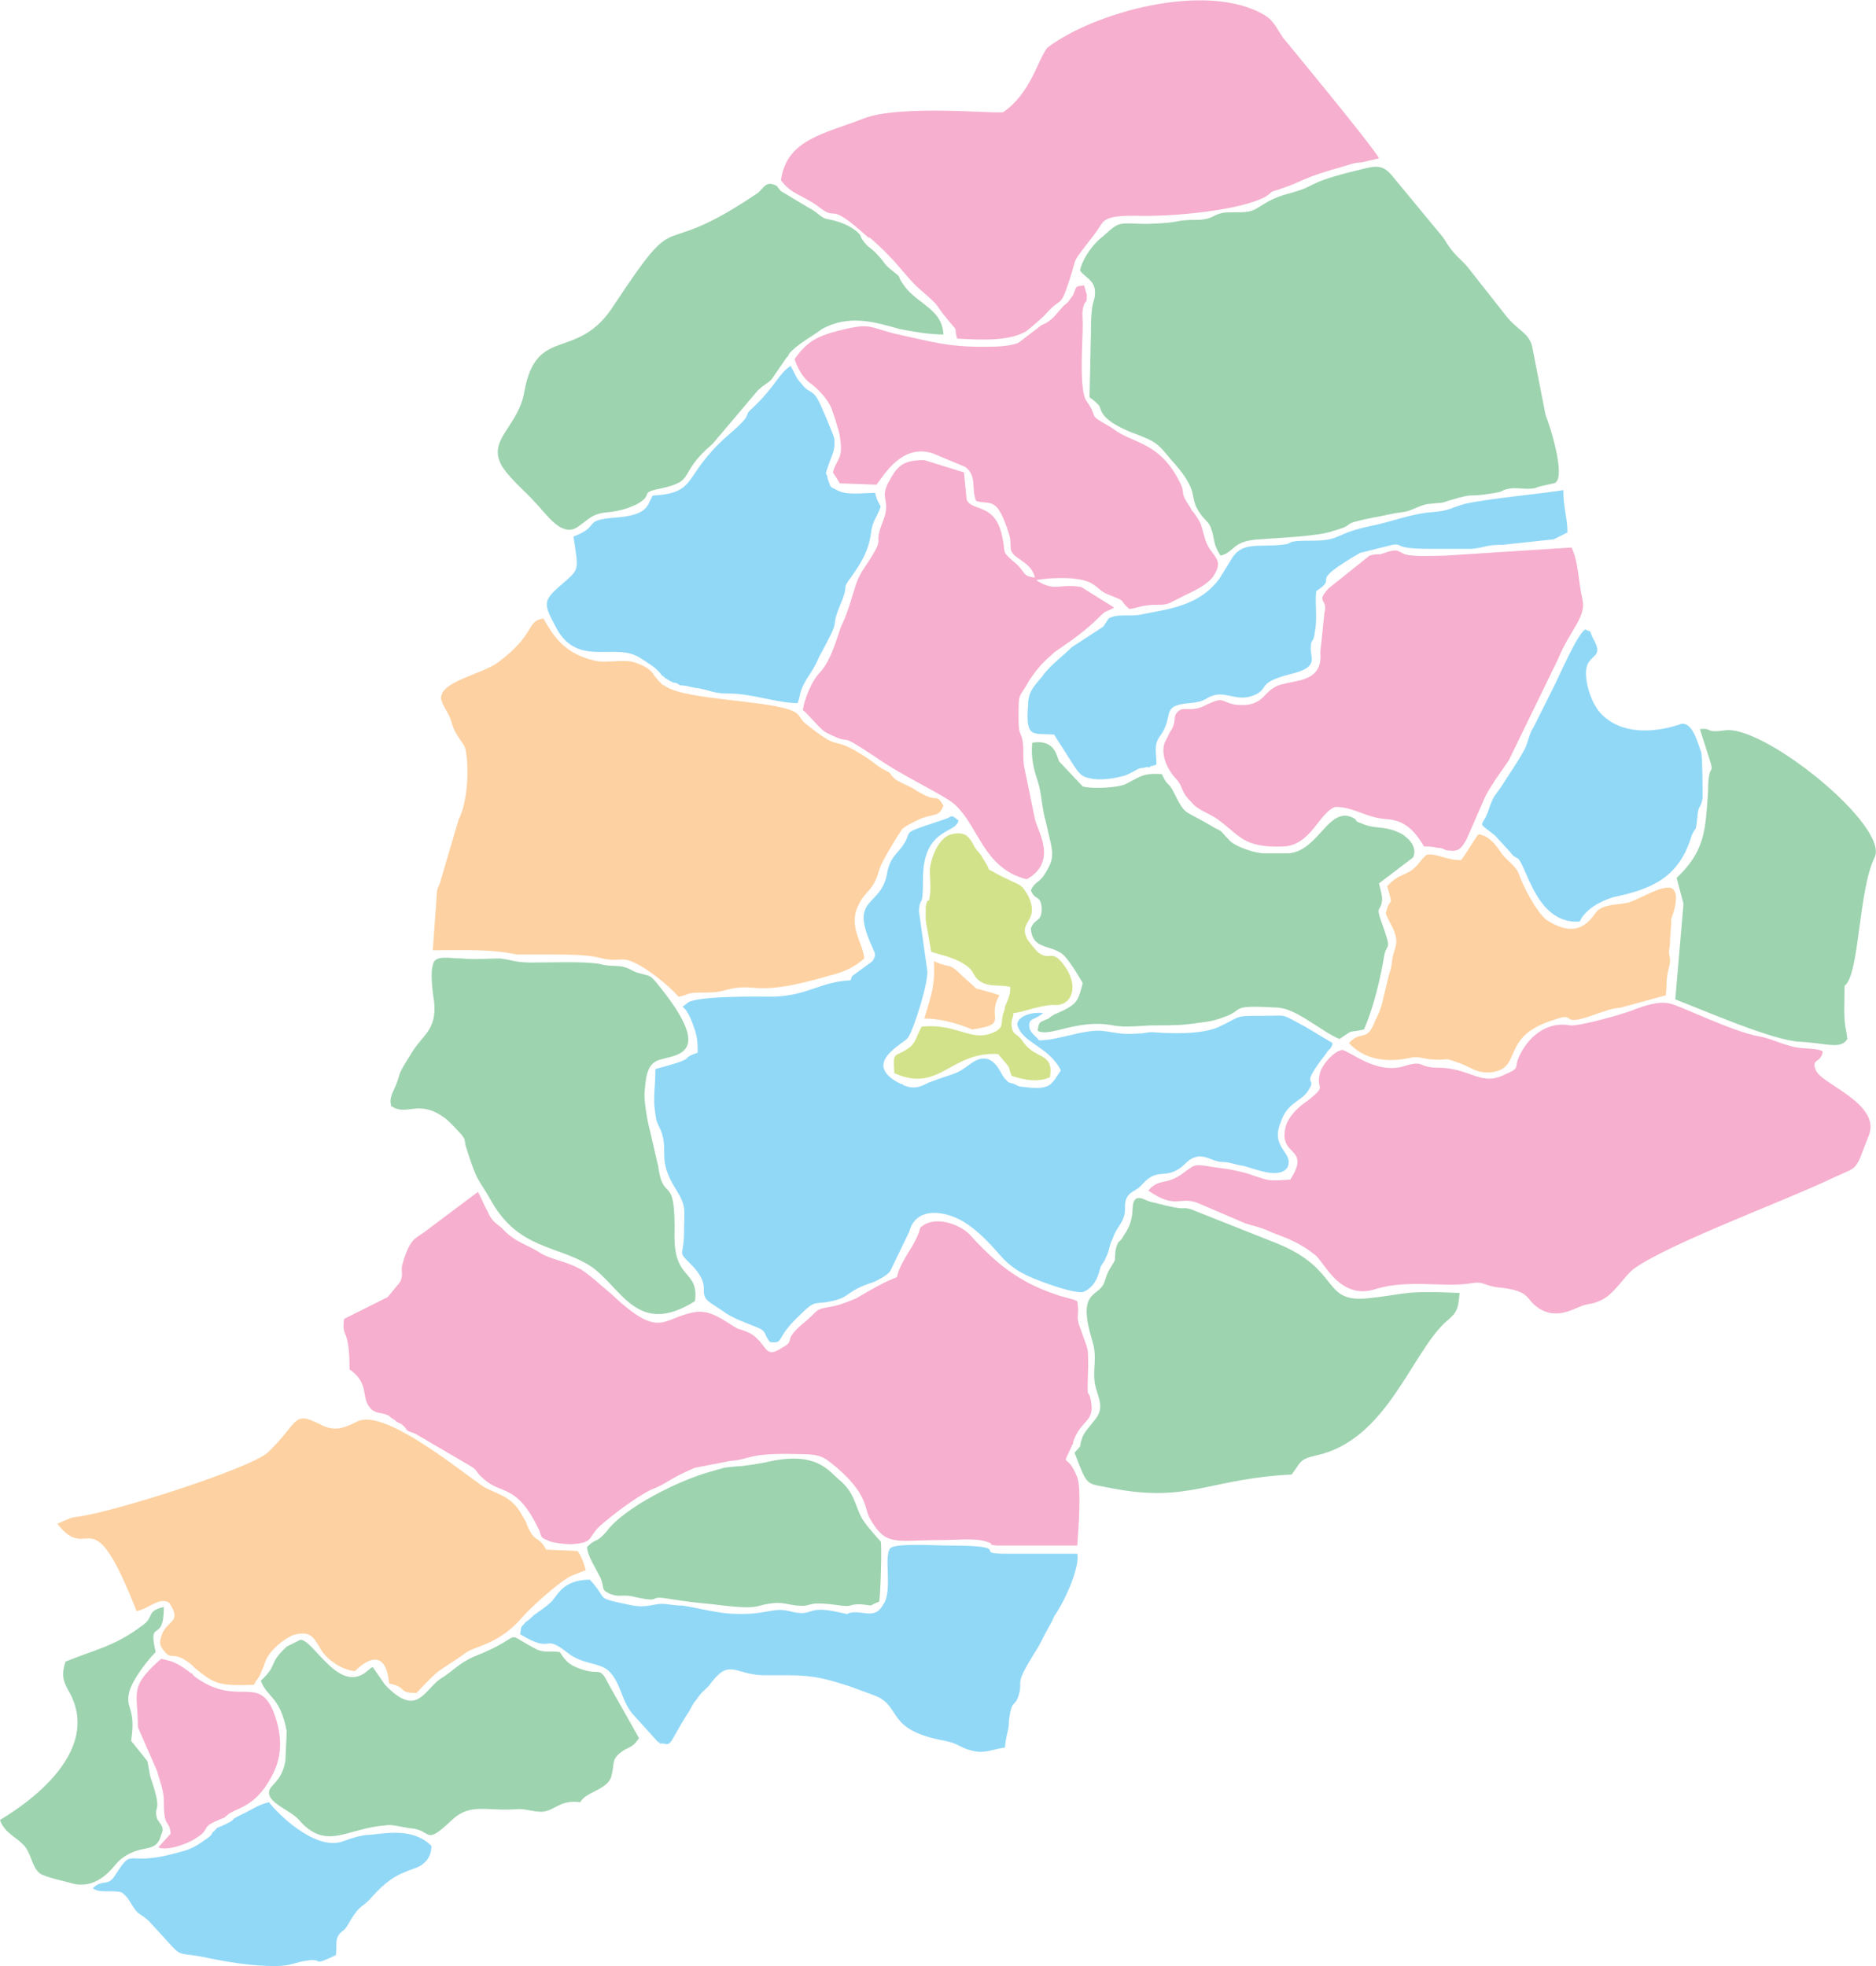 <svg viewBox="0 0 1374 1440" fill="none" xmlns="http://www.w3.org/2000/svg">
        <path fill-rule="evenodd" clip-rule="evenodd" class="state-map-path" id="borno_state_SWKnEun6A"
            d="M481 497C478 494 478 490 467 486C459 482 445 486 436 484C415 479 407 469 398 453C385 455 393 464 365 485C353 494 322 499 323 512C325 519 329 522 331 530C334 540 340 544 341 549C344 564 342 589 336 600L323 644C322 649 320 650 320 654L317 696C340 696 359 695 378 699H403C440 699 436 702 448 703C453 703 458 702 462 704C473 708 490 722 497 730C504 729 502 727 513 727C521 727 525 727 532 725C555 719 551 731 606 715C618 712 625 709 633 702C632 691 623 681 627 667C633 651 639 655 644 637C646 630 660 608 661 607C663 605 673 600 676 599C685 596 688 598 691 590C684 579 689 591 668 577C664 575 661 574 656 571C649 565 656 568 646 563C641 560 639 557 625 549C608 540 615 550 590 530C586 527 586 523 581 521C565 513 504 513 488 503H489C488 503 487 503 487 502C486 502 486 502 486 502C486 502 484 501 484 500C484 500 483 500 483 499C482 499 482 498 481 497Z"
            fill="#FDD1A1" />
        <path fill-rule="evenodd" clip-rule="evenodd" class="state-map-path" id="borno_state_IT8h5g5x0"
            d="M478 363C474 370 475 377 452 379C425 381 441 385 420 393C424 420 425 416 408 431C397 441 399 444 408 461C424 489 451 470 469 482C475 486 481 489 485 495C486 495 486 495 486 496H487C487 497 487 497 488 497C489 498 490 498 491 499C492 499 493 500 493 500C494 500 494 500 494 500C495 500 497 501 498 502C498 502 498 502 499 502C503 502 508 504 511 504C522 506 522 508 535 508C550 508 570 515 584 515C587 509 584 509 591 497C595 491 597 488 600 481C618 448 607 464 615 444C622 428 617 432 621 426C628 416 636 406 638 390C639 381 643 378 645 371C643 367 642 366 641 361C632 361 620 363 613 359C608 356 609 359 606 350V349C605 346 605 349 605 346L607 340C609 334 612 330 611 321C611 320 600 293 598 291C595 286 591 287 587 281C583 277 582 273 579 268C570 274 568 283 551 299C543 306 554 301 533 319C499 349 512 361 478 363Z"
            fill="#91D8F7" />
        <path fill-rule="evenodd" clip-rule="evenodd" class="state-map-path" id="borno_state_UfPns6azY"
            d="M252 966C250 981 256 971 256 1003C272 1014 263 1025 273 1033C278 1036 279 1034 285 1037C287 1039 286 1038 289 1040C291 1042 292 1042 294 1043C300 1048 295 1047 304 1050L345 1074C350 1077 349 1079 353 1082C367 1096 378 1085 395 1121C397 1127 396 1126 403 1129C406 1130 413 1131 418 1131C435 1130 430 1127 439 1118C448 1110 465 1097 477 1091C490 1086 488 1084 509 1075L535 1070C550 1069 547 1064 584 1065C602 1065 603 1067 613 1075C636 1095 633 1105 637 1112C649 1133 655 1128 689 1128C704 1128 715 1126 725 1130C728 1132 723 1131 730 1132H789C790 1119 792 1090 789 1082C781 1062 777 1077 785 1059C785 1058 786 1058 786 1057V1056C792 1039 802 1042 799 1026C797 1015 796 1030 797 1001C797 987 797 989 793 978L792 975C787 963 791 965 789 953C785 951 778 950 773 948C746 939 729 925 710 904C703 897 687 891 677 897C671 901 677 897 668 913C643 952 677 921 627 951C622 953 615 956 609 957C597 959 600 959 591 967C571 983 584 981 573 987C561 995 562 987 554 980C550 976 546 975 540 973C531 968 521 959 509 961C485 965 484 982 448 948C443 944 429 931 424 929C413 923 403 923 393 916C386 912 377 909 370 902C368 900 369 901 367 899C362 895 360 894 357 887C354 882 353 878 350 873L310 903C304 907 300 908 295 925C293 931 296 933 293 939L284 950L252 966Z"
            fill="#F6AFCE" />
        <path fill-rule="evenodd" clip-rule="evenodd" class="state-map-path" id="borno_state_QxiW0CBAf"
            d="M624 715L623 718C601 719 592 729 567 730C557 730 508 729 503 735C497 740 501 733 507 749C510 757 511 760 511 771C496 776 514 774 480 783C480 797 478 804 480 816C481 823 481 821 484 828C490 843 481 849 495 871C503 884 501 885 501 902C501 922 495 915 508 928C523 945 508 947 523 956L529 960C537 966 547 969 554 972C562 975 559 977 564 983C575 984 567 981 585 964C599 950 595 957 613 952C623 949 621 945 640 939C644 937 650 934 652 931L666 902C671 883 693 887 706 895C722 905 733 921 737 924C740 927 747 932 750 933C752 935 788 949 794 946C803 942 805 932 806 928C807 926 809 924 810 921C813 915 812 913 815 907C817 901 820 898 822 894C826 886 822 882 826 876C829 872 833 872 837 867C848 855 853 864 865 855C869 852 871 848 878 847C885 847 887 850 894 851C901 851 904 853 911 854C919 856 937 864 943 855C948 844 930 841 938 822C943 807 953 807 958 799C966 787 950 799 971 772C974 767 975 769 976 764L956 752C937 742 944 744 926 744C903 744 910 744 893 752C880 758 857 757 844 756C839 756 839 757 833 757C821 758 816 756 807 755C793 754 775 762 761 762C759 759 755 757 754 753C753 745 757 748 764 742C756 741 746 744 745 750C748 764 768 766 777 784C770 794 770 799 749 796C746 796 745 795 743 794C737 792 740 794 736 790C733 788 728 767 711 779C699 788 701 785 680 793C674 796 670 798 662 795C662 795 662 795 661 794H660C629 779 663 764 665 760C669 755 681 717 679 710L673 667C674 655 676 667 676 644C676 606 700 611 702 601C696 596 698 598 692 600L677 605C660 611 669 609 660 621C654 628 652 630 650 638C646 666 621 655 639 694C641 699 642 699 639 704L624 715Z"
            fill="#91D8F7" />
        <path fill-rule="evenodd" clip-rule="evenodd" class="state-map-path" id="borno_state_eYnHpRpba"
            d="M983 769C977 770 969 779 967 785C963 799 973 794 958 806C952 810 945 816 942 824C935 848 961 839 945 864C929 865 930 865 918 861C910 858 899 856 890 855C872 852 876 853 864 861C853 868 849 863 841 872C861 886 864 876 877 881L912 896C918 898 924 899 930 902C939 906 949 908 963 919C970 924 981 953 1008 944C1031 937 1057 943 1077 940C1087 938 1087 942 1098 943C1118 945 1118 950 1123 955C1138 969 1153 958 1160 956C1163 955 1167 955 1171 953C1182 949 1189 935 1197 929C1224 910 1309 879 1344 862C1357 856 1358 857 1362 849L1369 831C1377 808 1334 794 1330 784C1326 775 1334 779 1335 770C1329 767 1320 769 1311 766C1303 764 1295 760 1288 759C1270 756 1229 736 1223 735C1214 733 1204 737 1198 739C1192 742 1156 752 1150 751C1134 748 1121 758 1114 771C1107 784 1116 781 1100 788C1084 795 1076 782 1053 782C1038 782 1044 776 1028 781C1008 787 989 770 983 769Z"
            fill="#F6AFCE" />
        <path fill-rule="evenodd" clip-rule="evenodd" class="state-map-path" id="borno_state_iOTXb2e65"
            d="M791 198C794 203 802 205 802 214C802 223 799 217 799 244L798 291C801 293 803 295 805 297C807 301 806 307 827 316C848 324 847 324 858 337C877 358 872 362 876 371C881 381 885 381 887 387C890 395 888 398 894 407C905 404 902 396 923 395C934 394 965 393 976 389C997 383 977 385 1006 379C1013 378 1019 376 1028 375C1035 374 1041 369 1048 369C1054 368 1055 369 1060 367C1083 360 1072 365 1095 361C1102 360 1099 359 1105 358C1109 357 1114 358 1118 358C1126 358 1124 357 1129 356L1138 354C1148 352 1135 311 1132 304L1122 253C1119 243 1111 242 1102 230L1076 197C1070 189 1066 189 1057 174L1019 128C1011 119 1006 122 989 126C954 135 966 136 943 142C925 147 922 154 914 155C909 156 900 155 895 156C887 158 889 160 879 161C857 161 869 163 841 164C819 164 821 161 808 173C801 178 793 189 791 198Z"
            fill="#9DD3AF" />
        <path fill-rule="evenodd" clip-rule="evenodd" class="state-map-path" id="borno_state_gkkciDwR4"
            d="M719 254C694 254 681 250 658 245C636 240 639 236 615 242C599 246 591 250 582 263C584 270 589 278 594 281C599 285 605 291 608 297C609 298 615 317 615 319C618 337 613 335 610 346C612 349 614 352 615 354L642 355C648 347 661 325 683 332L707 342C716 349 711 358 715 367C726 370 730 363 739 391C742 401 737 403 746 409C750 412 756 415 758 423C748 422 752 419 742 411C733 403 737 406 734 393C729 368 712 375 708 366L706 346L677 337C663 337 658 340 652 351C643 366 653 365 647 381C638 403 651 389 633 416C625 427 625 440 616 459C613 467 609 483 601 492C594 499 589 513 588 520C594 525 601 535 606 537C628 548 609 533 642 555C662 569 691 582 699 589C717 605 720 636 752 644C775 631 760 609 758 600L750 561C749 555 750 549 749 543C748 536 746 539 746 527C746 505 746 513 754 498C761 488 764 485 772 478C774 476 791 466 804 453C811 446 809 449 816 445L792 430C776 427 773 434 759 425C761 424 788 421 799 427C806 431 805 433 813 436C826 441 819 439 827 446C835 445 833 444 844 443C855 443 854 443 862 439C871 434 881 431 888 423C898 409 887 408 883 396C879 383 881 385 874 375C872 373 873 374 872 372C863 359 869 363 864 353C850 325 832 325 818 316C815 314 814 313 812 312C796 303 805 307 796 294C790 287 793 250 793 238C793 231 792 229 794 223C795 220 796 223 796 216L794 209C787 210 789 209 786 216C783 220 783 221 779 224L772 232C769 235 766 237 763 238L746 251C739 254 728 254 719 254Z"
            fill="#F6AFCE" />
        <path fill-rule="evenodd" clip-rule="evenodd" class="state-map-path" id="borno_state_Jx7ZhG4Wn"
            d="M632 87C604 98 576 102 572 132C579 142 588 143 599 151C615 164 604 145 636 174H637C659 193 663 203 675 213C690 226 684 222 694 234C703 245 698 237 701 248C719 249 738 250 751 243C754 241 763 233 765 231C778 216 776 227 783 206C790 185 783 196 802 171C809 162 806 158 831 158C859 159 909 154 927 144C933 140 929 141 936 139C957 132 951 131 987 121C990 120 993 119 997 119L1010 116C1007 109 940 28 940 28C935 21 933 15 926 11C884 -14 801 9 767 35C760 44 755 68 735 82C734 84 659 76 632 87Z"
            fill="#F6AFCE" />
        <path fill-rule="evenodd" clip-rule="evenodd" class="state-map-path" id="borno_state_glIdS7jEY"
            d="M42 1116C66 1147 66 1093 100 1180C108 1179 117 1169 124 1174C133 1188 124 1186 119 1196C117 1202 116 1204 120 1209C126 1217 126 1208 140 1219C140 1219 142 1221 143 1222C157 1233 159 1235 186 1234C189 1228 189 1231 192 1223C194 1219 194 1216 197 1212C201 1206 211 1198 217 1197C230 1194 231 1203 237 1211C241 1216 250 1223 260 1224C260 1224 282 1200 285 1233C299 1236 291 1240 305 1240C325 1219 318 1227 342 1210C350 1205 366 1204 383 1184C387 1179 411 1157 419 1154L429 1150C428 1146 426 1140 423 1136L400 1135C394 1124 392 1131 386 1117C385 1114 385 1114 383 1111C374 1093 361 1095 350 1086C333 1074 281 1032 262 1041C252 1046 245 1049 234 1043C214 1033 219 1042 196 1064C182 1076 82 1108 56 1111C51 1112 54 1111 49 1113L42 1116Z"
            fill="#FDD1A1" />
        <path fill-rule="evenodd" clip-rule="evenodd" class="state-map-path" id="borno_state_EuvGpMcZG"
            d="M1058 407C1049 407 1036 408 1029 406C1024 404 1024 402 1017 404C1014 405 1014 405 1011 406C1008 406 1006 406 1003 407L973 431C963 442 973 438 970 449L967 478C969 499 950 498 940 501C924 504 928 519 904 516C894 514 897 510 884 516C871 523 867 516 862 522C859 525 862 529 857 536L853 544C850 553 855 563 860 569C868 577 863 578 873 588C878 594 887 596 893 601C908 612 911 621 939 620C960 620 966 595 978 591C992 591 1000 599 1016 600C1030 601 1037 610 1043 620C1046 620 1049 620 1053 621C1058 621 1057 623 1062 623C1069 624 1071 620 1074 615L1088 583C1094 572 1099 566 1105 557L1141 483C1150 461 1162 452 1159 439C1156 426 1156 411 1151 401L1058 407Z"
            fill="#F6AFCE" />
        <path fill-rule="evenodd" clip-rule="evenodd" class="state-map-path" id="borno_state_I8XKAg75d"
            d="M787 1064C797 1090 795 1086 814 1090C871 1101 885 1083 946 1080C953 1071 951 1069 964 1066C1015 1055 1033 993 1058 969C1066 962 1068 961 1069 947C1027 945 1030 948 1001 951C968 954 982 930 936 911L873 886C864 883 872 888 846 881C839 880 836 876 832 878C827 882 833 891 823 905C820 911 819 907 817 916C816 925 818 921 813 929C810 934 810 937 808 941C803 950 789 946 800 982C804 995 800 1002 802 1014C804 1024 810 1031 801 1041C798 1045 795 1048 793 1052C789 1063 794 1056 787 1064Z"
            fill="#9DD3AF" />
        <path fill-rule="evenodd" clip-rule="evenodd" class="state-map-path" id="borno_state_H6u1qfirV"
            d="M755 652C758 660 762 655 763 665C763 676 758 672 755 680C756 695 768 692 777 698C782 701 790 715 793 720C790 732 789 735 779 740C775 742 771 743 768 746C761 749 761 748 760 755C769 760 789 746 815 751C825 753 836 751 846 751C860 751 866 751 879 749C888 748 891 747 899 744C911 739 901 736 936 738C950 739 967 755 981 761C993 753 986 757 999 754C1006 738 1011 717 1014 699C1016 690 1020 698 1011 673C1008 664 1011 667 1012 661C1013 657 1011 652 1010 647L1035 628C1038 621 1033 615 1027 611C1014 604 1008 608 997 603C991 601 995 601 991 599C973 590 966 623 944 625C940 625 930 625 926 625C919 625 904 620 900 615C893 608 897 610 889 606C866 592 869 599 859 579C855 572 855 576 851 567C837 566 835 569 825 574C820 577 800 578 793 576L776 558C774 556 774 541 756 544C755 555 757 563 760 572C763 581 763 592 766 602C771 625 774 627 764 642C760 647 758 646 755 652Z"
            fill="#9DD3AF" />
        <path fill-rule="evenodd" clip-rule="evenodd" class="state-map-path" id="borno_state_JrjLbEzA4"
            d="M450 223C423 266 393 237 384 287C380 311 359 321 366 338C369 347 388 363 391 367C400 376 411 394 423 386C432 380 433 376 447 375C455 374 461 372 467 369C479 362 468 361 483 358C511 352 495 348 522 325L555 286C559 282 562 281 565 278L576 262C578 260 577 261 578 259C584 252 594 247 602 241C622 230 641 236 659 241C669 243 681 245 691 245C690 226 672 223 662 209C655 199 663 206 652 197C647 193 648 192 643 187C638 181 636 182 632 176C629 172 632 174 628 170C620 163 609 161 604 160C600 158 598 155 592 152L572 140C569 137 570 136 566 135C560 133 558 140 554 142C477 194 501 146 450 223Z"
            fill="#9DD3AF" />
        <path fill-rule="evenodd" clip-rule="evenodd" class="state-map-path" id="borno_state_gsQTnwcvY"
            d="M288 811C299 817 307 805 326 819C330 822 335 828 338 831C341 835 340 834 341 839C350 868 350 862 360 880C380 915 408 912 432 927C455 942 466 980 509 953C512 930 494 938 494 906C495 857 486 883 482 854L476 828C474 821 472 808 472 801C473 791 473 781 481 777C492 772 527 776 481 720C476 714 476 715 469 713C464 712 461 709 456 708C451 707 446 708 439 706C428 704 402 705 390 705C377 705 375 703 366 702C358 702 347 703 338 702C329 702 318 699 317 707C315 713 317 728 318 734C320 755 309 758 301 772C298 777 293 784 292 789C289 799 286 801 286 807C287 813 286 809 288 811Z"
            fill="#9DD3AF" />
        <path fill-rule="evenodd" clip-rule="evenodd" class="state-map-path" id="borno_state_OdDocN2wg"
            d="M432 1157C412 1157 408 1169 404 1173C400 1177 395 1180 391 1183C390 1184 387 1187 385 1188C381 1193 382 1190 381 1197C406 1212 397 1196 415 1210C427 1220 440 1217 447 1225C455 1234 455 1245 463 1255L482 1276C483 1276 483 1276 483 1277H486C492 1279 491 1275 503 1256C506 1252 507 1248 510 1245C514 1239 515 1239 519 1235C534 1214 537 1226 558 1227C565 1227 571 1227 577 1227C597 1227 606 1230 622 1235L641 1242C661 1250 648 1267 692 1275C702 1277 703 1280 711 1282C721 1285 727 1281 736 1280C737 1269 739 1268 739 1260C741 1244 743 1251 746 1242C750 1229 741 1237 760 1207C763 1202 765 1197 768 1192C769 1190 771 1187 772 1184C781 1171 791 1147 789 1138H736C711 1138 745 1132 694 1132C686 1132 656 1130 652 1134C647 1140 654 1165 647 1175C641 1186 634 1180 624 1181C618 1182 624 1183 615 1181C589 1175 597 1185 578 1180C566 1177 561 1183 538 1182C527 1182 508 1177 500 1176C492 1176 487 1174 481 1175C471 1177 468 1177 459 1175C435 1170 446 1172 432 1157Z"
            fill="#91D8F7" />
        <path fill-rule="evenodd" clip-rule="evenodd" class="state-map-path" id="borno_state_JZRAjgsvb"
            d="M425 1320C429 1312 446 1311 448 1300C450 1292 448 1289 454 1284C460 1279 463 1281 468 1273L446 1234C439 1220 440 1227 427 1223C418 1220 415 1218 410 1210C401 1209 398 1211 391 1207C367 1194 386 1198 348 1213C336 1218 332 1224 322 1230C310 1239 305 1258 282 1234L273 1221C269 1223 272 1222 270 1223C249 1243 230 1201 220 1201L210 1206C196 1219 204 1219 191 1231C196 1244 205 1242 210 1268L209 1290C206 1306 197 1307 197 1313C197 1321 213 1326 219 1333C239 1356 254 1339 282 1337C287 1336 293 1338 300 1339C317 1340 310 1353 331 1333C345 1320 356 1327 380 1325C386 1325 390 1327 397 1327C407 1326 410 1318 425 1320Z"
            fill="#9DD3AF" />
        <path fill-rule="evenodd" clip-rule="evenodd" class="state-map-path" id="borno_state_nWPgJS7Ia"
            d="M1233 662L1227 732C1248 740 1298 762 1318 763C1338 764 1348 769 1353 761L1352 754C1350 747 1351 730 1351 722C1362 714 1361 652 1373 628C1384 605 1291 530 1263 535C1248 537 1255 533 1245 534C1260 581 1251 549 1251 580C1249 608 1249 623 1228 643L1233 662Z"
            fill="#9DD3AF" />
        <path fill-rule="evenodd" clip-rule="evenodd" class="state-map-path" id="borno_state_TNPWXjRiX"
            d="M961 396C939 396 949 398 939 399C921 401 909 396 901 411L893 424C878 444 856 446 836 450C828 452 819 449 812 453L808 459L785 474C779 480 771 486 766 492C764 494 764 495 762 497C757 503 753 507 753 516C751 541 756 537 772 538L786 560C790 566 792 569 798 570C806 572 817 570 824 568C829 566 830 565 834 563C837 562 836 563 839 562C844 561 838 563 842 562C843 561 843 561 844 561L847 560C847 552 845 546 849 540C861 524 849 517 871 515C884 514 882 511 890 509C900 507 908 515 921 508C929 503 922 500 944 494C966 489 960 483 960 475C960 467 962 472 963 463C965 453 963 443 964 433C982 421 955 429 996 405L1020 399C1029 398 1019 402 1048 402H1078C1088 401 1088 399 1101 399L1138 395L1148 390C1148 379 1145 372 1145 359C1126 362 1091 365 1073 369C1062 372 1062 374 1050 375C1034 376 1020 382 1005 385C976 391 983 396 961 396Z"
            fill="#91D8F7" />
        <path fill-rule="evenodd" clip-rule="evenodd" class="state-map-path" id="borno_state_f50AEz7wL"
            d="M1070 630C1059 630 1053 625 1045 626C1040 630 1039 634 1033 638C1024 643 1024 641 1016 649C1021 667 1018 655 1015 669C1017 676 1025 684 1022 694C1018 706 1021 703 1017 715L1012 736C1010 742 1009 744 1007 748C1001 764 997 754 988 764C1000 777 1017 778 1032 775C1039 773 1043 776 1050 776C1060 777 1057 774 1067 778C1071 779 1078 783 1081 784C1086 786 1093 786 1098 784C1113 778 1102 758 1138 747C1157 740 1139 754 1171 742C1178 740 1178 739 1187 738L1220 729C1221 721 1220 718 1222 710C1225 699 1221 702 1223 693C1223 686 1224 681 1224 673C1229 660 1228 653 1225 651C1219 647 1202 658 1193 661C1184 663 1176 662 1170 667C1166 671 1158 690 1133 674C1125 668 1115 648 1112 639C1109 633 1103 630 1099 624C1095 618 1090 612 1083 611C1080 614 1073 627 1070 630Z"
            fill="#FDD1A1" />
        <path fill-rule="evenodd" clip-rule="evenodd" class="state-map-path" id="borno_state_cwHCIZi4U"
            d="M1157 675C1161 666 1172 660 1182 657C1211 651 1230 642 1239 612C1242 605 1242 610 1243 600C1244 588 1245 594 1247 585C1247 579 1247 556 1246 551C1243 543 1240 530 1232 530C1215 536 1191 539 1175 525C1165 517 1160 497 1162 489C1164 479 1175 482 1167 468C1163 460 1167 464 1161 461C1155 465 1143 493 1138 503L1123 533C1120 537 1119 545 1116 550C1111 559 1104 569 1099 577C1094 584 1094 583 1091 591C1086 608 1080 600 1095 612L1106 624C1109 628 1109 627 1112 629C1119 637 1126 677 1157 675Z"
            fill="#91D8F7" />
        <path fill-rule="evenodd" clip-rule="evenodd" class="state-map-path" id="borno_state_W9Gi3sscO"
            d="M430 1133C430 1139 436 1148 440 1156C443 1164 440 1164 446 1167C452 1170 456 1168 462 1169C488 1175 472 1168 490 1171C502 1173 511 1174 522 1175C561 1180 551 1175 569 1174C576 1174 580 1176 585 1176C596 1177 589 1172 616 1176C625 1177 621 1175 630 1175C642 1176 634 1177 644 1173C645 1165 646 1131 645 1129C644 1128 636 1119 634 1116C626 1106 628 1096 616 1085C607 1078 599 1062 561 1071C556 1072 544 1074 540 1074C528 1075 531 1075 520 1078C498 1084 457 1104 444 1122C436 1131 437 1126 430 1133Z"
            fill="#9DD3AF" />
        <path fill-rule="evenodd" clip-rule="evenodd" class="state-map-path" id="borno_state_PxNA8upvk"
            d="M68 1383C73 1387 82 1384 89 1386C95 1390 96 1396 101 1401C104 1403 107 1405 109 1407C138 1438 124 1428 152 1434C166 1437 185 1440 201 1440C214 1440 216 1437 225 1436C238 1434 227 1441 246 1432C247 1424 245 1421 249 1416C252 1413 252 1415 257 1406C264 1395 264 1398 271 1391C278 1383 286 1375 297 1371C301 1369 307 1368 310 1365C314 1362 316 1357 316 1352C301 1337 278 1344 268 1344C261 1345 256 1347 250 1349C230 1355 203 1328 197 1320C189 1322 187 1324 179 1328C164 1335 177 1331 161 1338C158 1339 159 1339 157 1341C154 1343 157 1343 151 1347C140 1355 137 1355 126 1358C91 1367 98 1352 84 1374C79 1382 75 1376 68 1383Z"
            fill="#91D8F7" />
        <path fill-rule="evenodd" clip-rule="evenodd" class="state-map-path" id="borno_state_I7LblgpYm"
            d="M48 1217C45 1226 46 1231 50 1238C80 1289 1 1332 0 1333C3 1342 11 1345 17 1351C23 1357 23 1367 29 1372C33 1375 48 1378 55 1380C73 1383 83 1367 87 1363C103 1349 114 1359 118 1344C121 1338 117 1336 115 1332C112 1321 120 1330 110 1301L108 1290L96 1275C100 1250 91 1252 95 1238C98 1229 108 1216 114 1210C108 1184 120 1205 120 1177C107 1180 113 1184 105 1190C84 1206 70 1208 48 1217Z"
            fill="#9DD3AF" />
        <path fill-rule="evenodd" clip-rule="evenodd" class="state-map-path" id="borno_state_l5qDLbBfk"
            d="M101 1265L115 1297C118 1308 120 1311 120 1320C120 1340 124 1332 125 1343L116 1353C121 1356 137 1351 144 1346C155 1339 146 1339 160 1333C167 1330 162 1333 167 1329C173 1324 187 1324 199 1301C208 1285 206 1268 200 1253C189 1227 174 1250 144 1229C144 1229 141 1227 141 1226C139 1225 139 1225 138 1224C132 1220 129 1217 118 1215C94 1236 101 1239 101 1265Z"
            fill="#F6AFCE" />
        <path fill-rule="evenodd" clip-rule="evenodd" class="state-map-path" id="borno_state_LNY3bIhYI"
            d="M675 752C671 759 671 764 665 768C655 775 654 769 655 786C688 801 696 770 731 772C743 786 737 779 741 788C750 791 760 793 769 789C772 771 759 776 750 764C745 756 742 759 741 752C740 747 743 744 742 742C748 742 758 737 771 736C786 738 792 720 776 703C770 697 768 703 761 698C760 698 752 688 752 687C746 674 762 675 753 656C747 646 749 650 730 640C720 634 728 641 720 629C717 623 716 625 712 617C709 612 706 609 697 611C688 613 682 627 681 637C681 643 682 651 681 656C680 664 680 655 678 664V674L682 697C686 699 702 701 711 710C714 714 714 717 720 720C727 723 734 721 740 723C740 732 735 737 736 739C732 748 736 751 730 755C712 765 702 749 675 752Z"
            fill="#D2E28B" />
        <path fill-rule="evenodd" clip-rule="evenodd" class="state-map-path" id="borno_state_fWAGebiWi"
            d="M684 704C697 710 694 704 705 715L715 724L726 727L732 729C722 746 740 750 712 754C700 749 688 746 677 746C682 729 685 722 684 704Z"
            fill="#FDD1A1" />
    </svg>